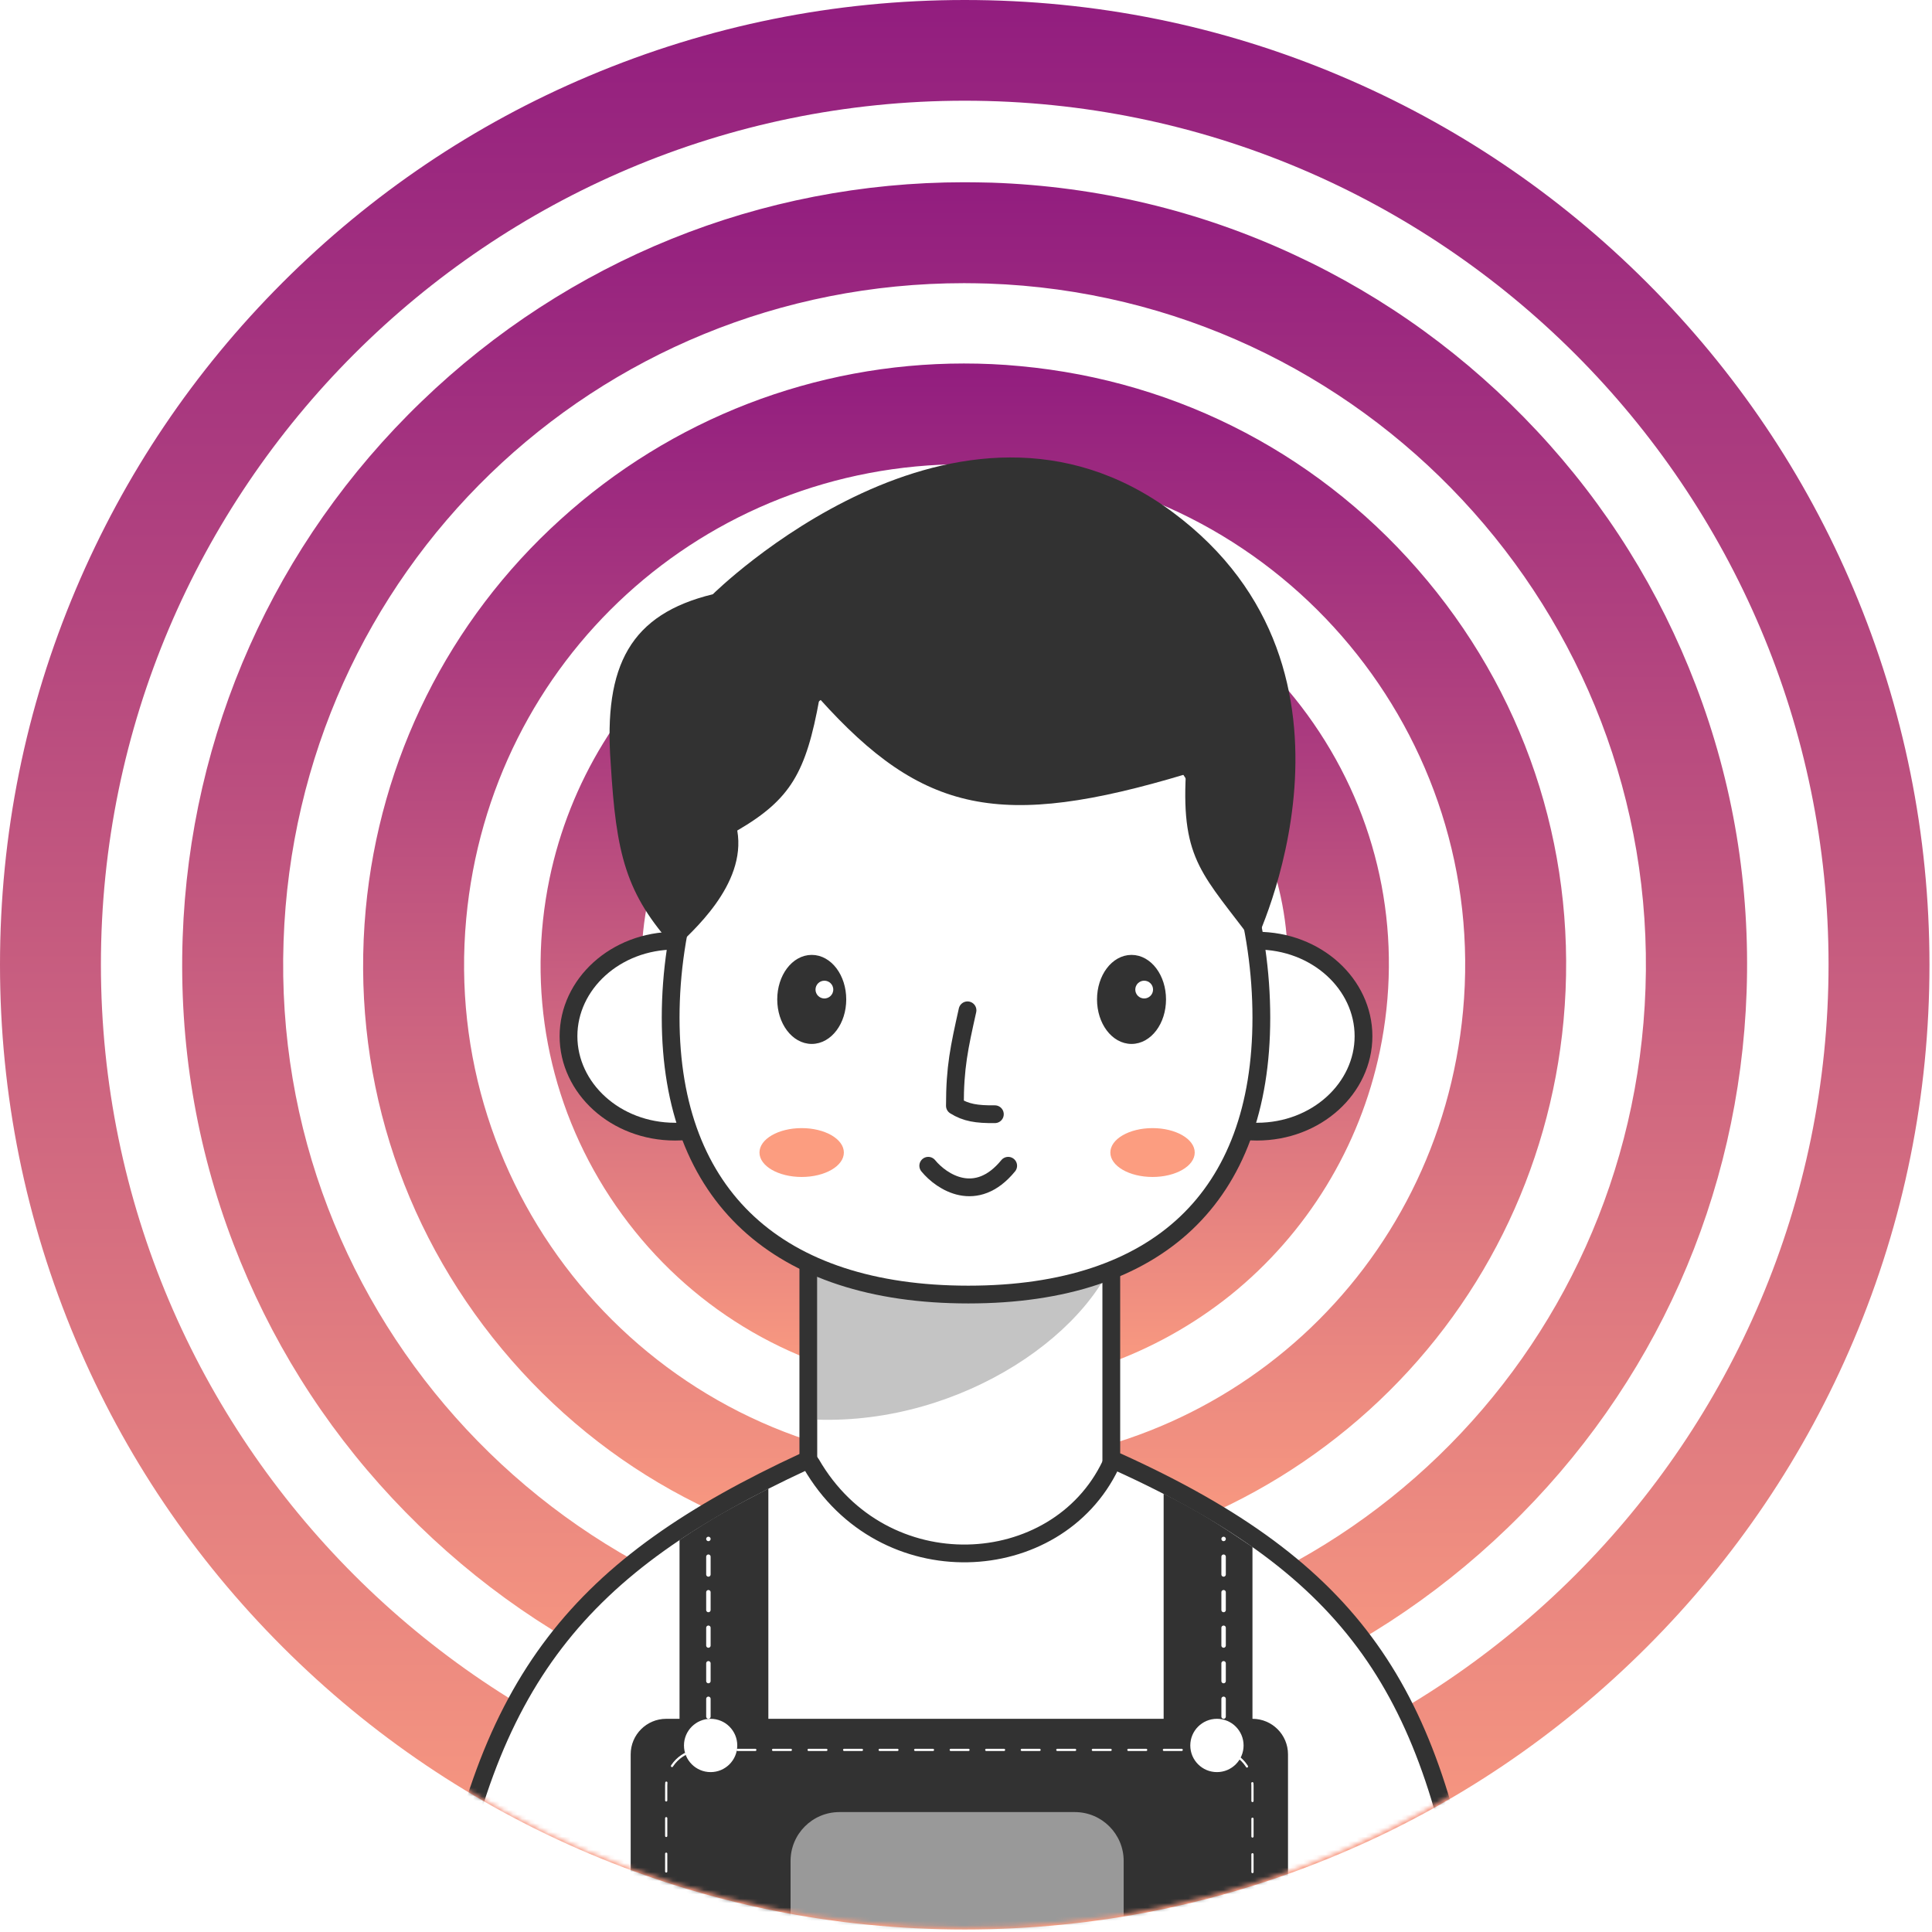 <svg width="435" height="435" viewBox="0 0 435 435" fill="none" xmlns="http://www.w3.org/2000/svg">
<path d="M217.215 271.382C187.314 271.382 163.002 247.07 163.002 217.169C163.002 187.268 187.314 162.957 217.215 162.957C247.116 162.957 271.428 187.268 271.428 217.169C271.382 247.07 247.07 271.382 217.215 271.382ZM217.215 185.723C199.856 185.723 185.723 199.856 185.723 217.215C185.723 234.574 199.856 248.706 217.215 248.706C234.574 248.706 248.706 234.574 248.706 217.215C248.706 199.856 234.574 185.723 217.215 185.723Z" fill="url(#paint0_linear_90_57)"/>
<path d="M217.306 312.689C210.762 312.689 204.218 312.008 197.765 310.69C172.818 305.509 151.369 290.877 137.372 269.565C123.376 248.252 118.559 222.759 123.74 197.765C128.238 176.135 140.19 156.64 157.322 142.826C174.272 129.193 195.493 121.695 217.124 121.695C223.668 121.695 230.211 122.376 236.664 123.694C261.612 128.875 283.061 143.507 297.057 164.82C311.053 186.132 315.87 211.625 310.69 236.619C306.191 258.249 294.24 277.744 277.108 291.559C260.112 305.191 238.891 312.689 217.306 312.689ZM217.124 144.416C182.906 144.416 152.959 168.773 145.961 202.355C137.781 241.617 163.093 280.244 202.355 288.423C207.263 289.468 212.307 289.968 217.26 289.968C251.478 289.968 281.425 265.611 288.423 232.029C292.377 212.989 288.696 193.585 278.062 177.316C267.429 161.048 251.069 149.915 232.029 145.961C227.121 144.961 222.077 144.416 217.124 144.416Z" fill="url(#paint1_linear_90_57)"/>
<path d="M217.352 352.633C213.171 352.633 208.945 352.451 204.718 352.042C168.683 348.725 136.146 331.548 113.016 303.737C89.885 275.926 79.025 240.754 82.342 204.764C85.478 170.954 101.019 139.735 126.194 116.969C151.187 94.293 183.451 81.842 217.033 81.842C221.214 81.842 225.44 82.023 229.666 82.433C265.702 85.75 298.239 102.927 321.369 130.738C344.499 158.549 355.36 193.721 352.043 229.757C348.907 263.566 333.366 294.785 308.191 317.552C283.198 340.136 250.933 352.633 217.352 352.633ZM217.033 104.518C158.549 104.518 110.38 148.506 104.972 206.854C99.246 268.747 144.916 323.732 206.809 329.458C210.308 329.776 213.852 329.957 217.352 329.957C275.836 329.957 324.005 285.969 329.412 227.621C335.138 165.728 289.469 110.743 227.576 105.017C224.077 104.654 220.532 104.518 217.033 104.518Z" fill="url(#paint2_linear_90_57)"/>
<path d="M217.306 393.35C215.261 393.35 213.171 393.304 211.081 393.259C187.314 392.441 164.411 386.988 143.008 377.036C122.332 367.448 103.973 354.087 88.341 337.365C72.708 320.642 60.712 301.374 52.577 280.107C44.125 258.068 40.308 234.847 41.126 211.08C42.716 165.138 61.802 122.286 94.93 90.385C127.921 58.575 171.318 41.035 217.079 41.035C219.124 41.035 221.214 41.08 223.304 41.126C247.071 41.944 269.974 47.397 291.377 57.349C312.054 66.937 330.412 80.297 346.045 97.02C361.677 113.743 373.674 133.01 381.808 154.277C390.26 176.317 394.077 199.538 393.259 223.304C391.669 269.246 372.583 312.099 339.455 343.999C306.464 375.854 263.067 393.35 217.306 393.35ZM217.079 63.756C134.01 63.756 66.71 128.829 63.847 211.898C60.893 296.466 127.33 367.629 211.853 370.583C213.671 370.629 215.488 370.674 217.261 370.674C300.329 370.674 367.63 305.601 370.493 222.532C373.446 137.963 307.01 66.8 222.487 63.847C220.714 63.801 218.897 63.756 217.079 63.756Z" fill="url(#paint3_linear_90_57)"/>
<path d="M217.215 434.43C187.904 434.43 159.457 428.704 132.646 417.343C106.79 406.392 83.569 390.759 63.619 370.81C43.67 350.861 27.993 327.64 17.086 301.783C5.771 274.972 0 246.525 0 217.215C0 187.904 5.726 159.457 17.086 132.646C28.038 106.79 43.67 83.569 63.619 63.619C83.569 43.67 106.79 27.993 132.646 17.086C159.457 5.771 187.904 0 217.215 0C246.525 0 274.972 5.726 301.783 17.086C327.64 28.038 350.861 43.67 370.81 63.619C390.759 83.569 406.437 106.79 417.343 132.646C428.658 159.457 434.43 187.904 434.43 217.215C434.43 246.525 428.704 274.972 417.343 301.783C406.392 327.64 390.759 350.861 370.81 370.81C350.861 390.759 327.64 406.437 301.783 417.343C274.972 428.704 246.525 434.43 217.215 434.43ZM217.215 22.676C109.971 22.676 22.721 109.925 22.721 217.169C22.721 324.413 109.971 411.663 217.215 411.663C324.459 411.663 411.708 324.413 411.708 217.169C411.708 109.971 324.459 22.676 217.215 22.676Z" fill="url(#paint4_linear_90_57)"/>
<mask id="mask0_90_57" style="mask-type:alpha" maskUnits="userSpaceOnUse" x="0" y="0" width="434" height="434">
<circle cx="217" cy="217" r="217" fill="#D9D9D9"/>
</mask>
<g mask="url(#mask0_90_57)">
<rect x="182" y="237" width="68.214" height="128.131" rx="13.777" fill="white" stroke="#323232" stroke-width="4" stroke-linecap="round"/>
<path d="M183.896 319.634V278.678H252.5C247.333 299.68 216.524 320.768 183.896 319.634Z" fill="#7E7E7E" fill-opacity="0.45"/>
<path d="M176 233.297C176 244.986 165.45 254.797 152 254.797C138.55 254.797 128 244.986 128 233.297C128 221.609 138.55 211.797 152 211.797C165.45 211.797 176 221.609 176 233.297Z" fill="white" stroke="#323232" stroke-width="4"/>
<path d="M259 233.297C259 244.986 269.55 254.797 283 254.797C296.45 254.797 307 244.986 307 233.297C307 221.609 296.45 211.797 283 211.797C269.55 211.797 259 221.609 259 233.297Z" fill="white" stroke="#323232" stroke-width="4"/>
<g clip-path="url(#clip0_90_57)">
<path d="M284 229.129C284 249.469 278.073 264.968 267.053 275.397C256.016 285.843 239.583 291.476 218.03 291.476C196.477 291.476 179.768 285.842 168.461 275.382C157.178 264.944 151 249.445 151 229.129C151 208.77 157.211 187.524 168.729 171.418C180.223 155.347 196.922 144.476 218.03 144.476C239.131 144.476 255.56 155.339 266.788 171.401C278.045 187.501 284 208.752 284 229.129Z" fill="white" stroke="#323232" stroke-width="4" stroke-linecap="round"/>
<path d="M217.842 227.476C215.975 235.863 215 240.246 215 248.973C217.501 250.528 219.892 250.916 224 250.872" stroke="#323232" stroke-width="4" stroke-linecap="round" stroke-linejoin="round"/>
<path d="M182.768 234.547C184.829 234.547 186.657 233.432 187.953 231.704C189.249 229.977 190.035 227.613 190.035 225.024C190.035 222.434 189.249 220.07 187.953 218.343C186.657 216.615 184.829 215.5 182.768 215.5C180.706 215.5 178.878 216.615 177.582 218.343C176.287 220.07 175.5 222.434 175.5 225.024C175.5 227.613 176.287 229.977 177.582 231.704C178.878 233.432 180.706 234.547 182.768 234.547Z" fill="#323232" stroke="#323232" stroke-linecap="round"/>
<circle cx="185.616" cy="222.809" r="2.5" fill="white" stroke="#323232"/>
<path d="M254.768 234.547C256.829 234.547 258.657 233.432 259.953 231.704C261.249 229.977 262.035 227.613 262.035 225.024C262.035 222.434 261.249 220.07 259.953 218.343C258.657 216.615 256.829 215.5 254.768 215.5C252.706 215.5 250.878 216.615 249.582 218.343C248.287 220.07 247.5 222.434 247.5 225.024C247.5 227.613 248.287 229.977 249.582 231.704C250.878 233.432 252.706 234.547 254.768 234.547Z" fill="#323232" stroke="#323232" stroke-linecap="round"/>
<circle cx="257.616" cy="222.809" r="2" fill="white"/>
<path d="M209 262.476C212 266.142 219.8 271.276 227 262.476" stroke="#323232" stroke-width="4" stroke-linecap="round" stroke-linejoin="round"/>
<g filter="url(#filter0_f_90_57)">
<ellipse cx="180.5" cy="259.5" rx="9.5" ry="5.5" fill="#FC9D80"/>
</g>
<g filter="url(#filter1_f_90_57)">
<ellipse cx="259.5" cy="259.5" rx="9.5" ry="5.5" fill="#FC9D80"/>
</g>
</g>
<path d="M137.5 171.797C135.86 149.724 142 138.297 160.5 133.797C160.5 133.797 215.5 79.297 264 115.297C312.5 151.297 282.5 212.5 282.5 212.5C271 197 265.966 193.893 267 174.297C225.157 186.871 207.716 183.147 184.5 157.297C181.481 173.987 178 180 166 187C168.147 199.313 155.5 210 152 213.5C140.836 201.258 138.723 192.302 137.5 171.797Z" fill="#323232"/>
<path d="M182.637 329.566C198.781 357.54 237.874 355.35 250.064 329.821C250.396 329.127 251.144 328.922 251.623 329.139C278.582 341.357 296.284 354.353 308.373 371.321C320.476 388.308 327.102 409.482 331.512 438.356C331.604 438.958 331.132 439.5 330.538 439.5H100.471C99.878 439.5 99.405 438.956 99.5 438.354C104.264 408.036 112.098 386.611 124.931 369.851C137.765 353.091 155.747 340.803 181.18 329.032C181.637 328.82 182.303 328.988 182.637 329.566Z" fill="white" stroke="#323232" stroke-width="4" stroke-linecap="round" stroke-linejoin="round"/>
<path fill-rule="evenodd" clip-rule="evenodd" d="M153 346.742C160.48 341.735 164.887 339.372 173 335.168V387H262V336.314C270.292 340.502 274.661 343.365 282 348.304V387C286.418 387 290 390.582 290 395V437.5H142V395C142 390.582 145.582 387 150 387H153V346.742Z" fill="#323232"/>
<path d="M282 437.5V402C282 397.582 278.418 394 274 394H158C153.582 394 150 397.582 150 402V437.5" stroke="white" stroke-width="0.5" stroke-linecap="round" stroke-dasharray="4 4"/>
<line x1="159.5" y1="386.5" x2="159.5" y2="346.5" stroke="white" stroke-linecap="round" stroke-dasharray="4 4"/>
<line x1="275.5" y1="386.5" x2="275.5" y2="346.5" stroke="white" stroke-linecap="round" stroke-dasharray="4 4"/>
<circle cx="160" cy="393" r="6" fill="white"/>
<circle cx="274" cy="393" r="6" fill="white"/>
<path d="M178 419C178 412.925 182.925 408 189 408H242C248.075 408 253 412.925 253 419V438H178V419Z" fill="white" fill-opacity="0.5"/>
</g>
<defs>
<filter id="filter0_f_90_57" x="159" y="242" width="43" height="35" filterUnits="userSpaceOnUse" color-interpolation-filters="sRGB">
<feFlood flood-opacity="0" result="BackgroundImageFix"/>
<feBlend mode="normal" in="SourceGraphic" in2="BackgroundImageFix" result="shape"/>
<feGaussianBlur stdDeviation="6" result="effect1_foregroundBlur_90_57"/>
</filter>
<filter id="filter1_f_90_57" x="238" y="242" width="43" height="35" filterUnits="userSpaceOnUse" color-interpolation-filters="sRGB">
<feFlood flood-opacity="0" result="BackgroundImageFix"/>
<feBlend mode="normal" in="SourceGraphic" in2="BackgroundImageFix" result="shape"/>
<feGaussianBlur stdDeviation="6" result="effect1_foregroundBlur_90_57"/>
</filter>
<linearGradient id="paint0_linear_90_57" x1="217.215" y1="162.957" x2="217.215" y2="271.382" gradientUnits="userSpaceOnUse">
<stop stop-color="#921D7F"/>
<stop offset="1" stop-color="#FC9D80"/>
</linearGradient>
<linearGradient id="paint1_linear_90_57" x1="217.215" y1="121.695" x2="217.215" y2="312.689" gradientUnits="userSpaceOnUse">
<stop stop-color="#921D7F"/>
<stop offset="1" stop-color="#FC9D80"/>
</linearGradient>
<linearGradient id="paint2_linear_90_57" x1="217.192" y1="81.842" x2="217.192" y2="352.633" gradientUnits="userSpaceOnUse">
<stop stop-color="#921D7F"/>
<stop offset="1" stop-color="#FC9D80"/>
</linearGradient>
<linearGradient id="paint3_linear_90_57" x1="217.193" y1="41.035" x2="217.193" y2="393.35" gradientUnits="userSpaceOnUse">
<stop stop-color="#921D7F"/>
<stop offset="1" stop-color="#FC9D80"/>
</linearGradient>
<linearGradient id="paint4_linear_90_57" x1="217.215" y1="0" x2="217.215" y2="434.43" gradientUnits="userSpaceOnUse">
<stop stop-color="#921D7F"/>
<stop offset="1" stop-color="#FC9D80"/>
</linearGradient>
<clipPath id="clip0_90_57">
<rect width="137" height="190" fill="white" transform="translate(149 103.797)"/>
</clipPath>
</defs>
</svg>
